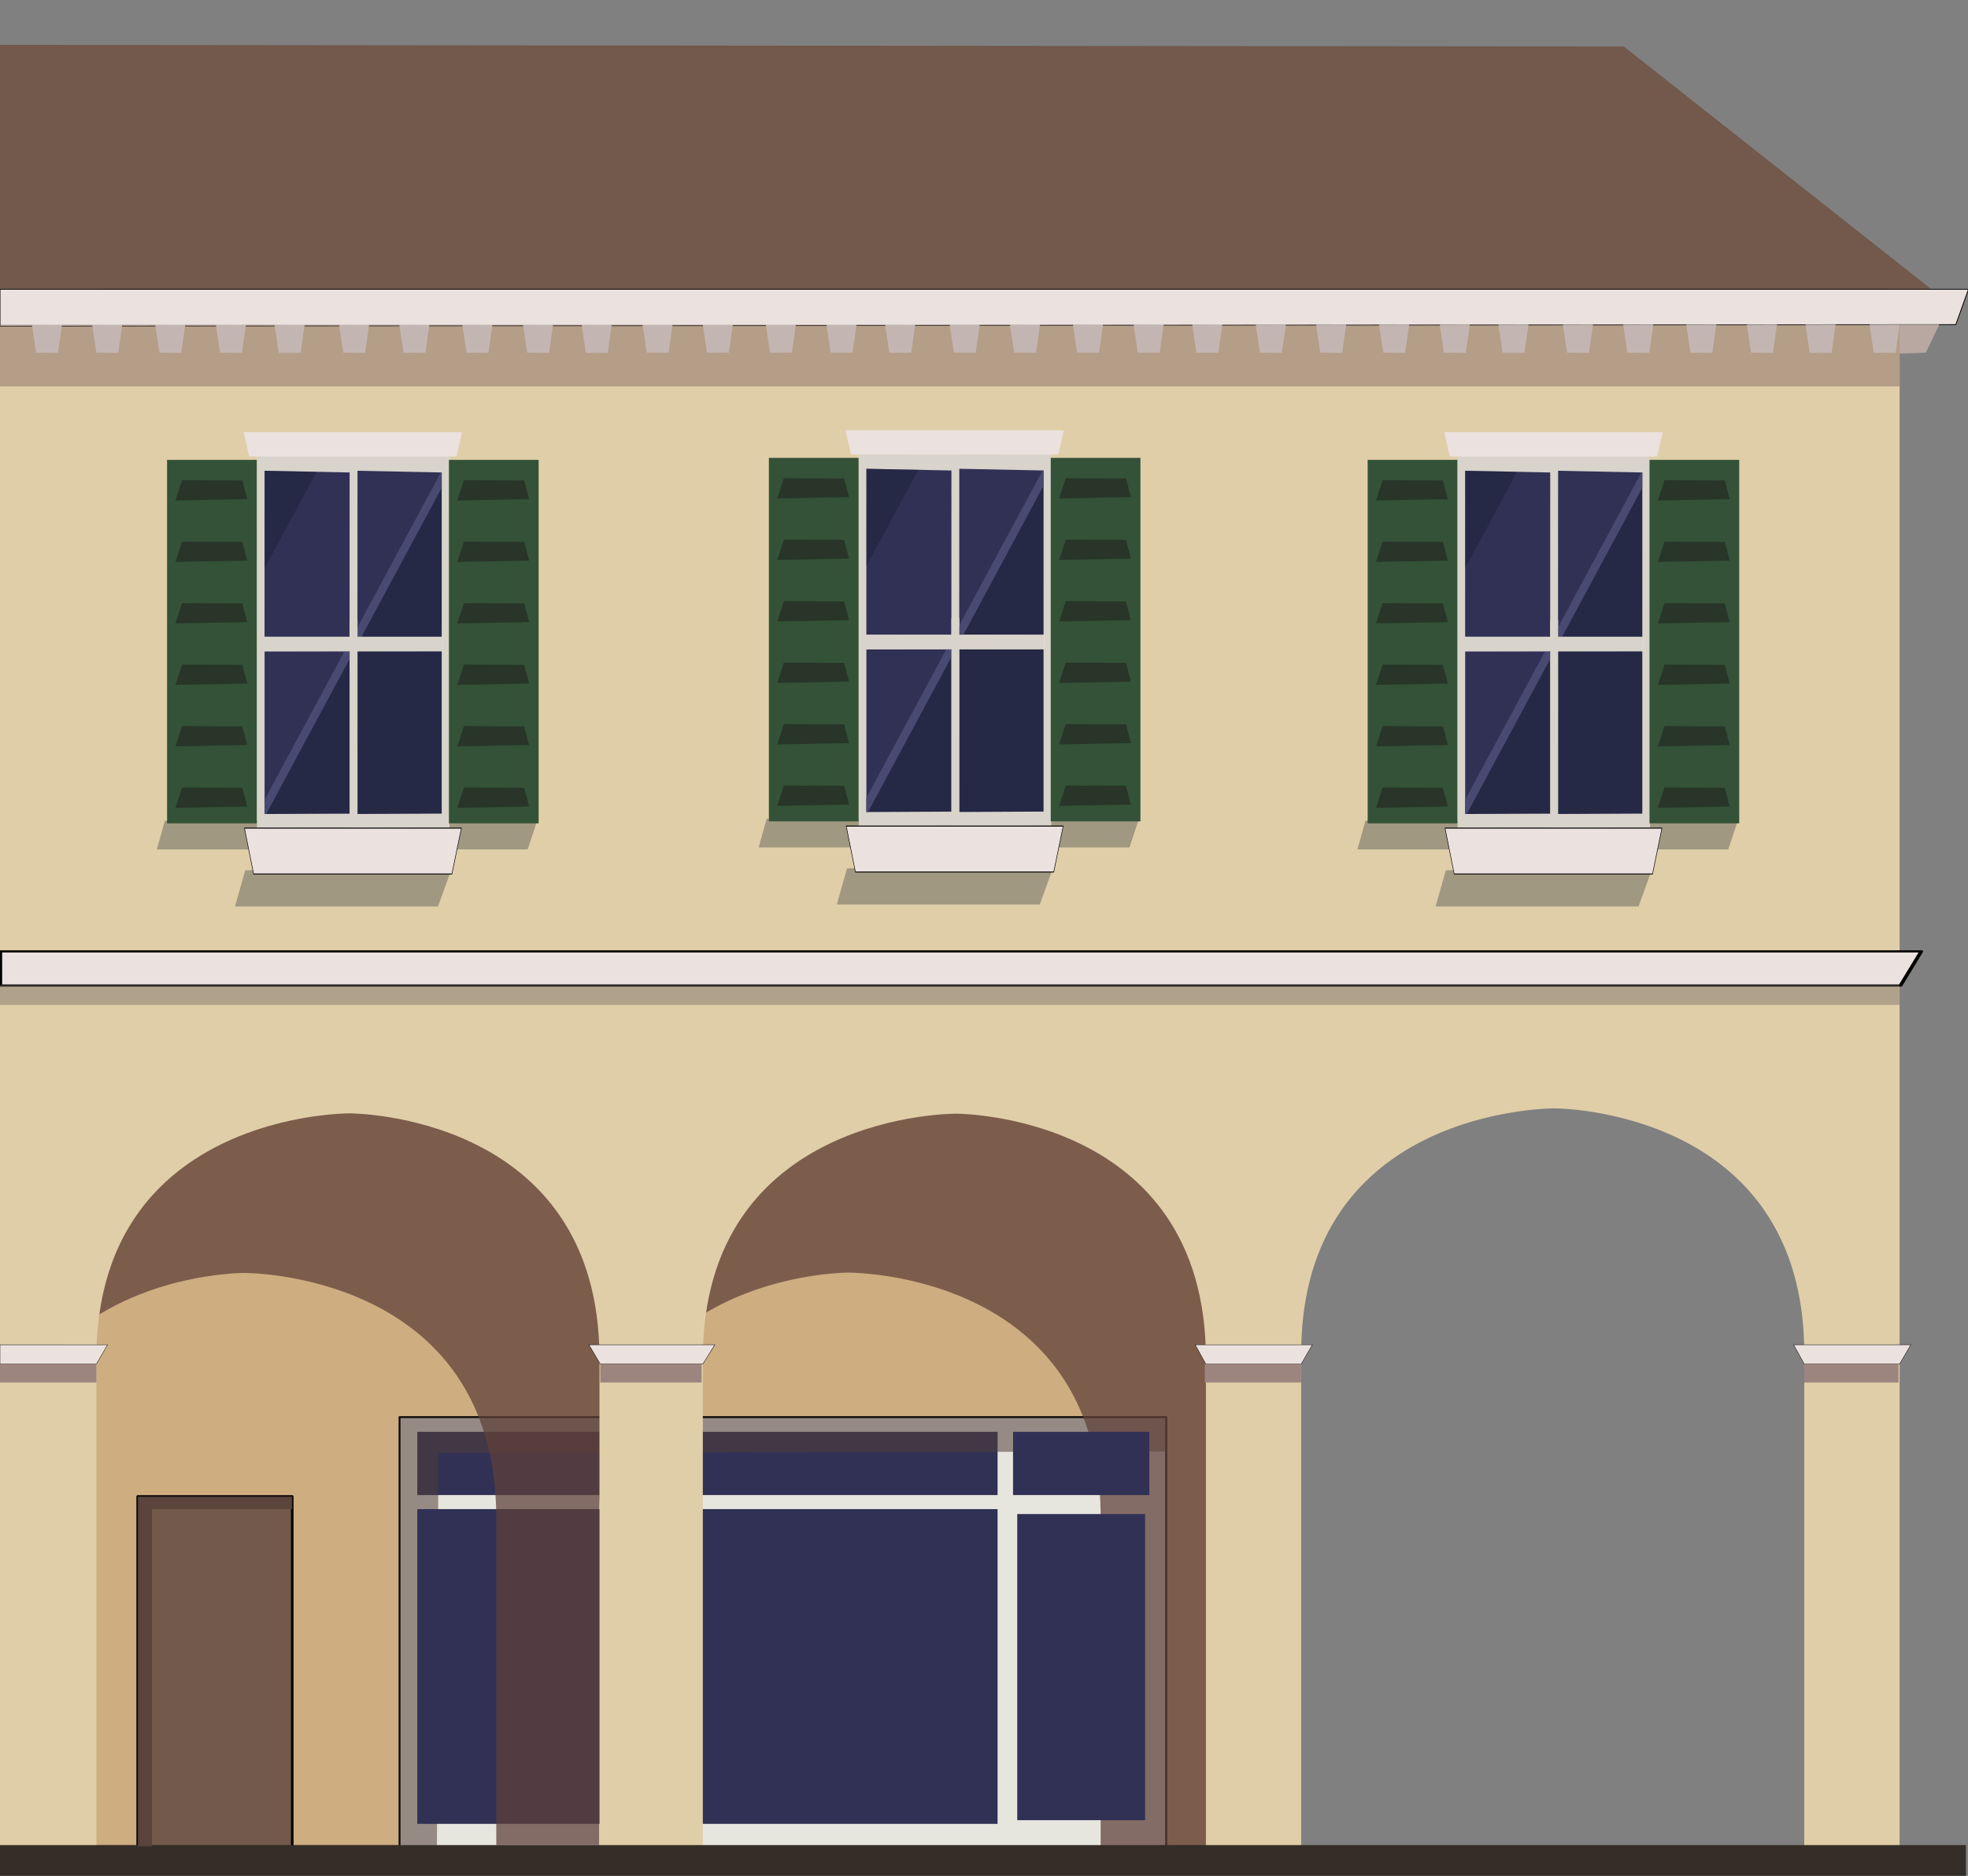 <?xml version="1.0" encoding="UTF-8" standalone="no"?>
<svg
   xmlns:dc="http://purl.org/dc/elements/1.1/"
   xmlns:cc="http://creativecommons.org/ns#"
   xmlns:rdf="http://www.w3.org/1999/02/22-rdf-syntax-ns#"
   xmlns:svg="http://www.w3.org/2000/svg"
   xmlns="http://www.w3.org/2000/svg"
   xmlns:sodipodi="http://sodipodi.sourceforge.net/DTD/sodipodi-0.dtd"
   xmlns:inkscape="http://www.inkscape.org/namespaces/inkscape"
   width="100%"
   height="100%"
   viewBox="0 0 768 732"
   version="1.1"
   xml:space="preserve"
   style="fill-rule:evenodd;clip-rule:evenodd;stroke-linejoin:round;stroke-miterlimit:1.414;"
   id="svg832"
   sodipodi:docname="arched-historical-left.svg"
   inkscape:version="0.92.1 r15371"><rect x="0" y="0" width="768" height="732" fill="#808080" stroke="none"/><defs
     id="defs836" /><sodipodi:namedview
     pagecolor="#ffffff"
     bordercolor="#666666"
     borderopacity="1"
     objecttolerance="10"
     gridtolerance="10"
     guidetolerance="10"
     inkscape:pageopacity="0"
     inkscape:pageshadow="2"
     inkscape:window-width="888"
     inkscape:window-height="1008"
     id="namedview834"
     showgrid="false"
     inkscape:zoom="0.32240438"
     inkscape:cx="424.94502"
     inkscape:cy="264.719"
     inkscape:window-x="1005"
     inkscape:window-y="0"
     inkscape:window-maximized="0"
     inkscape:current-layer="svg832"
     showguides="true"
     inkscape:guide-bbox="true"><sodipodi:guide
       position="615.201,581.206"
       orientation="0,1"
       id="guide5315"
       inkscape:locked="false" /><sodipodi:guide
       position="739.118,347.627"
       orientation="0,1"
       id="guide5317"
       inkscape:locked="false" /><sodipodi:guide
       position="741.312,441.936"
       orientation="1,0"
       id="guide5763"
       inkscape:locked="false" /><sodipodi:guide
       position="704.085,643.602"
       orientation="1,0"
       id="guide5765"
       inkscape:locked="false" /><sodipodi:guide
       position="507.781,11.422"
       orientation="1,0"
       id="guide5773"
       inkscape:locked="false" /><sodipodi:guide
       position="470.598,11.422"
       orientation="1,0"
       id="guide5775"
       inkscape:locked="false" /><sodipodi:guide
       position="233.944,11.856"
       orientation="1,0"
       id="guide5798"
       inkscape:locked="false" /><sodipodi:guide
       position="-5.209,11.446"
       orientation="0,1"
       id="guide5804"
       inkscape:locked="false" /><sodipodi:guide
       position="37.618,11.422"
       orientation="1,0"
       id="guide5807"
       inkscape:locked="false" /><sodipodi:guide
       position="274.272,12.007"
       orientation="1,0"
       id="guide5809"
       inkscape:locked="false" /><sodipodi:guide
       position="0,153.526"
       orientation="1,0"
       id="guide5811"
       inkscape:locked="false" /><sodipodi:guide
       position="704.085,207.26"
       orientation="0,1"
       id="guide5813"
       inkscape:locked="false" /><sodipodi:guide
       position="731.515,199.72"
       orientation="0,1"
       id="guide5833"
       inkscape:locked="false" /><sodipodi:guide
       position="0,-629.711"
       orientation="0,1"
       id="guide5937"
       inkscape:locked="false" /><sodipodi:guide
       position="274.272,173.265"
       orientation="0,1"
       id="guide5947"
       inkscape:locked="false" /><sodipodi:guide
       position="162.847,114.596"
       orientation="1,0"
       id="guide5949"
       inkscape:locked="false" /><sodipodi:guide
       position="287.313,20.287"
       orientation="0,1"
       id="guide5951"
       inkscape:locked="false" /><sodipodi:guide
       position="310.342,148.591"
       orientation="0,1"
       id="guide5953"
       inkscape:locked="false" /><sodipodi:guide
       position="333.919,143.108"
       orientation="0,1"
       id="guide5955"
       inkscape:locked="false" /><sodipodi:guide
       position="455.095,148.591"
       orientation="1,0"
       id="guide5957"
       inkscape:locked="false" /><sodipodi:guide
       position="448.515,106.372"
       orientation="1,0"
       id="guide5959"
       inkscape:locked="false" /><sodipodi:guide
       position="395.33,71.28"
       orientation="1,0"
       id="guide5961"
       inkscape:locked="false" /><sodipodi:guide
       position="389.298,103.63"
       orientation="1,0"
       id="guide5963"
       inkscape:locked="false" /><sodipodi:guide
       position="118.864,605.319"
       orientation="0,1"
       id="guide6017"
       inkscape:locked="false" /><sodipodi:guide
       position="768.187,619.125"
       orientation="0,1"
       id="guide6159"
       inkscape:locked="false" /><sodipodi:guide
       position="753.518,360.96"
       orientation="0,1"
       id="guide6216"
       inkscape:locked="false" /><sodipodi:guide
       position="644.883,390.672"
       orientation="0,1"
       id="guide6744"
       inkscape:locked="false" /><sodipodi:guide
       position="59.32,61.258"
       orientation="1,0"
       id="guide6882"
       inkscape:locked="false" /></sodipodi:namedview><g
     id="g12159"><rect
       y="126.681"
       x="4.8000002e-006"
       height="247.192"
       width="741.312"
       id="rect6165"
       style="fill:#e0cea8;fill-opacity:1;stroke:none;stroke-width:0.805;stroke-miterlimit:1.414;stroke-dasharray:none;stroke-dashoffset:0;stroke-opacity:1" /><rect
       y="384.373"
       x="0"
       height="336.181"
       width="494.72"
       id="rect5883"
       style="fill:#cead80;fill-opacity:1;stroke:#000000;stroke-width:1;stroke-miterlimit:1.414;stroke-dasharray:none;stroke-dashoffset:0;stroke-opacity:1" /><rect
       y="553.018"
       x="155.955"
       height="167.634"
       width="299.14"
       id="rect5943"
       style="fill:#e7e6de;fill-opacity:1;stroke:#000000;stroke-width:0.785;stroke-miterlimit:1.414;stroke-dasharray:none;stroke-dashoffset:0;stroke-opacity:1" /><rect
       y="558.735"
       x="162.847"
       height="24.674"
       width="226.451"
       id="rect5965"
       style="fill:#313156;fill-opacity:1;stroke:none;stroke-width:0.805;stroke-miterlimit:1.414;stroke-dasharray:none;stroke-dashoffset:0;stroke-opacity:1" /><path
       inkscape:connector-curvature="0"
       id="path5973"
       d="M 155.955,720.652 V 553.018 h 299.14 l -3e-5,13.393 -284.023,0.548 -0.548,153.595 z"
       style="fill:#503c37;fill-opacity:0.537;stroke:none;stroke-width:1px;stroke-linecap:butt;stroke-linejoin:miter;stroke-opacity:1" /><rect
       y="588.892"
       x="162.847"
       height="122.821"
       width="226.451"
       id="rect5967"
       style="fill:#313156;fill-opacity:1;stroke:none;stroke-width:0.805;stroke-miterlimit:1.414;stroke-dasharray:none;stroke-dashoffset:0;stroke-opacity:1" /><rect
       y="583.957"
       x="53.734"
       height="136.597"
       width="60.314"
       id="rect5945"
       style="fill:#72594b;fill-opacity:1;stroke:#000000;stroke-width:1;stroke-miterlimit:1.414;stroke-dasharray:none;stroke-dashoffset:0;stroke-opacity:1" /><path
       sodipodi:nodetypes="cccsccsccscccc"
       inkscape:connector-curvature="0"
       id="rect5876-6"
       d="M 507.207,402.652 V 720 l -77.684,0.554 V 592.321 c 0,-61.917 -40.622,-83.786 -69.711,-91.508 -16.224,-4.306 -28.861,-4.211 -28.861,-4.211 0,0 -97.089,-0.164 -97.089,95.719 V 719.993 H 193.67 V 592.448 c 0,-96.451 -98.574,-95.719 -98.574,-95.719 0,0 -44.345,-0.065 -73.096,29.488 V 405.942 Z"
       style="clip-rule:evenodd;fill:#5f413a;fill-opacity:0.732;fill-rule:evenodd;stroke:none;stroke-width:0.998;stroke-linejoin:round;stroke-miterlimit:4;stroke-dasharray:none;stroke-dashoffset:0;stroke-opacity:1" /><path
       inkscape:connector-curvature="0"
       id="rect5876"
       d="M -9.2800004e-4,384.372 V 720.554 H 37.618 v -190.377 c 0,-61.917 40.759,-83.786 69.947,-91.508 16.279,-4.306 28.959,-4.211 28.959,-4.211 0,0 97.418,-0.164 97.418,95.719 v 190.377 h 40.328 v -190.25 c 0,-96.451 98.908,-95.719 98.908,-95.719 0,10e-6 97.418,-0.164 97.418,95.719 v 190.25 h 37.184 v -192.328 c 0,-96.451 98.906,-95.719 98.906,-95.719 0,0 97.42,-0.164 97.42,95.719 v 192.328 h 37.205 V 384.372 Z"
       style="fill:#e0cea8;fill-opacity:1;stroke:none;stroke-width:1;stroke-miterlimit:4;stroke-dasharray:none;stroke-dashoffset:0;stroke-opacity:1" /><rect
       y="590.811"
       x="396.975"
       height="119.462"
       width="49.893"
       id="rect5969"
       style="fill:#313156;fill-opacity:1;stroke:none;stroke-width:0.769;stroke-miterlimit:1.414;stroke-dasharray:none;stroke-dashoffset:0;stroke-opacity:1" /><g
       transform="matrix(0.974,0,0,0.646,-218.27,-346.252)"
       id="g313"><g
         id="roof"><path
           sodipodi:nodetypes="cccccc"
           d="M 224,710.359 750.479,718.095 997.633,710.359 874.698,564.095 224,563.095 Z"
           style="fill:#72594b;fill-rule:nonzero"
           id="path310"
           inkscape:connector-curvature="0" /></g></g><g
       style="stroke:#000000;stroke-width:1.333;stroke-miterlimit:1.414;stroke-dasharray:none;stroke-opacity:1"
       id="g321"
       transform="matrix(1.129,0,0,0.635,-252.81,-392.652)"><path
         sodipodi:nodetypes="ccccc"
         inkscape:connector-curvature="0"
         id="path319"
         style="fill:#ebe2df;fill-opacity:1;fill-rule:nonzero;stroke:#000000;stroke-width:1.333;stroke-miterlimit:1.414;stroke-dasharray:none;stroke-opacity:1"
         d="m 224,1203 h 664.01 l -7.181,21 L 224,1224 Z" /></g><path
       d="M -9.5999999e-7,112.875 H 768.187 L 763.245,126.676 -9.6000008e-7,127.297 Z"
       style="fill:#ebe2df;fill-opacity:1;fill-rule:nonzero;stroke:#000000;stroke-width:0.324;stroke-miterlimit:1.414;stroke-dasharray:none;stroke-opacity:1"
       id="path323"
       inkscape:connector-curvature="0" /><path
       d="m 108.771,137.659 -1.631,-10.938 11.723,-0.041 -1.56,10.978 z"
       style="fill:#ffffff;fill-opacity:1;fill-rule:nonzero;stroke-width:0.587"
       id="path327"
       inkscape:connector-curvature="0" /><path
       d="m 14.087,137.612 -1.631,-10.89 11.724,-0.041 -1.56,10.978 z"
       style="fill:#ffffff;fill-opacity:1;fill-rule:nonzero;stroke-width:0.587"
       id="path331"
       inkscape:connector-curvature="0" /><path
       d="m 37.618,137.612 -1.63,-10.89 11.723,-0.041 -1.56,10.978 z"
       style="fill:#ffffff;fill-opacity:1;fill-rule:nonzero;stroke-width:0.587"
       id="path335"
       inkscape:connector-curvature="0" /><path
       d="m 62.205,137.612 -1.631,-10.89 11.724,-0.041 -1.56,10.978 z"
       style="fill:#ffffff;fill-opacity:1;fill-rule:nonzero;stroke-width:0.587"
       id="path339"
       inkscape:connector-curvature="0" /><path
       d="m 85.876,137.612 -1.631,-10.89 11.723,-0.041 -1.56,10.978 z"
       style="fill:#ffffff;fill-opacity:1;fill-rule:nonzero;stroke-width:0.587"
       id="path343"
       inkscape:connector-curvature="0" /><g
       transform="translate(-269.767,6.58)"
       id="g6535"><g
         transform="matrix(0.5,0,0,0.927,544.487,-639.184)"
         id="g401"><g
           id="g399"
           style="opacity:0.3"><path
             d="m 579.029,1048.78 -8.02,15.22 H 729.42 l 11.13,-16.54 z"
             style="fill:#0a1723;fill-rule:nonzero"
             id="path397"
             inkscape:connector-curvature="0" /></g></g><g
         transform="matrix(0.5,0,0,0.927,544.487,-639.184)"
         id="g407"><g
           id="g405"
           style="opacity:0.3"><path
             d="M 516.286,1027.88 510.01,1040 h 289.41 l 7.565,-12.27 z"
             style="fill:#0a1723;fill-rule:nonzero"
             id="path403"
             inkscape:connector-curvature="0" /></g></g><g
         transform="matrix(0.5,0,0,0.927,544.487,-639.184)"
         id="g411"><path
           d="m 738.424,1030.84 -78.335,0.16 -0.055,-156.417 78.494,-0.073 z"
           style="fill:#d8d3cb;fill-rule:nonzero"
           id="path409"
           inkscape:connector-curvature="0" /></g><g
         transform="matrix(0.5,0,0,0.927,544.487,-639.184)"
         id="g415"><path
           d="m 732.334,1024.89 -66.321,0.18 v -68.467 l 66.321,-0.061 z"
           style="fill:#313156;fill-rule:nonzero"
           id="path413"
           inkscape:connector-curvature="0" /></g><g
         transform="matrix(0.5,0,0,0.927,544.487,-639.184)"
         id="g419"><path
           d="m 732.334,950.562 -66.359,-0.061 0.038,-69.916 66.353,0.726 z"
           style="fill:#313156;fill-rule:nonzero"
           id="path417"
           inkscape:connector-curvature="0" /></g><g
         transform="matrix(0.5,0,0,0.927,544.487,-639.184)"
         id="g423"><path
           d="M 666.527,1030.84 588.19,1031 588.139,874.583 666.631,874.51 Z"
           style="fill:#d8d3cb;fill-rule:nonzero"
           id="path421"
           inkscape:connector-curvature="0" /></g><g
         transform="matrix(0.5,0,0,0.927,544.487,-639.184)"
         id="g427"><path
           d="m 660.439,1024.89 -66.323,0.18 v -68.467 l 66.323,-0.061 z"
           style="fill:#313156;fill-rule:nonzero"
           id="path425"
           inkscape:connector-curvature="0" /></g><g
         transform="matrix(0.5,0,0,0.927,544.487,-639.184)"
         id="g431"><path
           d="m 660.439,950.565 -66.362,-0.064 0.039,-69.916 66.356,0.726 z"
           style="fill:#313156;fill-rule:nonzero"
           id="path429"
           inkscape:connector-curvature="0" /></g><g
         transform="matrix(0.5,0,0,0.927,544.487,-639.184)"
         id="g435"><rect
           x="665.739"
           y="950.548"
           width="67.236"
           height="5.834"
           style="fill:#f6f1e1;fill-rule:nonzero"
           id="rect433" /></g><g
         transform="matrix(0.5,0,0,0.927,544.487,-639.184)"
         id="g439"
         style="fill:#ebe2df;fill-opacity:1;stroke:#000000;stroke-opacity:0"><path
           d="m 748.205,864.365 -4.259,10.218 H 582.074 l -4.26,-10.218 z"
           style="fill:#ebe2df;fill-opacity:1;fill-rule:nonzero;stroke:#000000;stroke-opacity:0"
           id="path437"
           inkscape:connector-curvature="0" /></g><g
         transform="matrix(0.5,0,0,0.927,544.487,-639.184)"
         id="g445"><g
           id="g443"
           style="opacity:0.3"><path
             d="m 732.334,1024.89 0.013,-137.881 -138.232,132.001 v 6.06 z"
             style="fill:#0a1723;fill-rule:nonzero"
             id="path441"
             inkscape:connector-curvature="0" /></g></g><g
         transform="matrix(0.5,0,0,0.927,544.487,-639.184)"
         id="g449"><path
           d="m 595.403,1025.04 136.936,-137.285 0.017,0.021 0.019,-6.471 -0.687,-0.013 -137.545,137.738 -0.028,6.04 z"
           style="fill:#494a72;fill-rule:nonzero"
           id="path447"
           inkscape:connector-curvature="0" /></g><g
         transform="matrix(0.5,0,0,0.927,544.487,-639.184)"
         id="g453"><rect
           x="660.483"
           y="943.437"
           width="6.156"
           height="84.063"
           style="fill:#d8d3cb;fill-rule:nonzero"
           id="rect451" /></g><g
         transform="matrix(0.5,0,0,0.927,544.487,-639.184)"
         id="g457"><rect
           x="593.91"
           y="950.443"
           width="138.873"
           height="6.155"
           style="fill:#d8d3cb;fill-rule:nonzero"
           id="rect455" /></g><g
         transform="matrix(0.5,0,0,0.927,544.487,-639.184)"
         id="g461"
         style="fill:#ebe2df;fill-opacity:1;stroke:#030303;stroke-width:0.413;stroke-miterlimit:1.414;stroke-dasharray:none;stroke-opacity:1"><path
           d="M 740.326,1050.33 H 585.543 l -7.164,-19.32 H 747.7 Z"
           style="fill:#ebe2df;fill-opacity:1;fill-rule:nonzero;stroke:#030303;stroke-width:0.413;stroke-miterlimit:1.414;stroke-dasharray:none;stroke-opacity:1"
           id="path459"
           inkscape:connector-curvature="0" /></g><g
         transform="matrix(0.5,0,0,0.927,544.487,-639.184)"
         id="g467"><g
           id="g465"
           style="opacity:0.3"><path
             d="m 594.094,921.663 v -41.078 l 40.625,0.435"
             style="fill:#0a1723;fill-rule:nonzero"
             id="path463"
             inkscape:connector-curvature="0" /></g></g><g
         transform="matrix(0.5,0,0,0.927,544.487,-639.184)"
         id="g471"
         style="fill:#335237;fill-opacity:1"><rect
           x="518"
           y="876"
           width="70"
           height="153"
           style="fill:#335237;fill-opacity:1;fill-rule:nonzero"
           id="rect469" /></g><g
         transform="matrix(0.5,0,0,0.927,544.487,-639.184)"
         id="g475"
         style="fill:#283528;fill-opacity:1"><path
           d="m 580.568,892.532 -3.852,-7.871 -47,-0.111 -5.183,8.544 z"
           style="fill:#283528;fill-opacity:1;fill-rule:nonzero"
           id="path473"
           inkscape:connector-curvature="0" /></g><g
         transform="matrix(0.5,0,0,0.927,544.487,-639.184)"
         id="g479"
         style="fill:#283528;fill-opacity:1"><path
           d="m 580.568,1021.93 -3.852,-7.87 -47,-0.11 -5.183,8.54 z"
           style="fill:#283528;fill-opacity:1;fill-rule:nonzero"
           id="path477"
           inkscape:connector-curvature="0" /></g><g
         transform="matrix(0.5,0,0,0.927,544.487,-639.184)"
         id="g483"
         style="fill:#283528;fill-opacity:1"><path
           d="m 580.568,996.05 -3.852,-7.871 -47,-0.111 -5.183,8.544 z"
           style="fill:#283528;fill-opacity:1;fill-rule:nonzero"
           id="path481"
           inkscape:connector-curvature="0" /></g><g
         transform="matrix(0.5,0,0,0.927,544.487,-639.184)"
         id="g487"
         style="fill:#283528;fill-opacity:1"><path
           d="m 580.568,970.17 -3.852,-7.871 -47,-0.111 -5.183,8.544 z"
           style="fill:#283528;fill-opacity:1;fill-rule:nonzero"
           id="path485"
           inkscape:connector-curvature="0" /></g><g
         transform="matrix(0.5,0,0,0.927,544.487,-639.184)"
         id="g491"
         style="fill:#283528;fill-opacity:1"><path
           d="m 580.568,944.291 -3.852,-7.871 -47,-0.111 -5.183,8.544 z"
           style="fill:#283528;fill-opacity:1;fill-rule:nonzero"
           id="path489"
           inkscape:connector-curvature="0" /></g><g
         transform="matrix(0.5,0,0,0.927,544.487,-639.184)"
         id="g495"
         style="fill:#283528;fill-opacity:1"><path
           d="m 580.568,918.412 -3.852,-7.871 -47,-0.111 -5.183,8.544 z"
           style="fill:#283528;fill-opacity:1;fill-rule:nonzero"
           id="path493"
           inkscape:connector-curvature="0" /></g><g
         transform="matrix(0.5,0,0,0.927,544.487,-639.184)"
         id="g499"
         style="fill:#335237;fill-opacity:1"><rect
           x="738"
           y="876"
           width="70"
           height="153"
           style="fill:#335237;fill-opacity:1;fill-rule:nonzero"
           id="rect497" /></g><g
         transform="matrix(0.5,0,0,0.927,544.487,-639.184)"
         id="g503"
         style="fill:#283528;fill-opacity:1"><path
           d="m 800.568,892.532 -3.852,-7.871 -47,-0.111 -5.183,8.544 z"
           style="fill:#283528;fill-opacity:1;fill-rule:nonzero"
           id="path501"
           inkscape:connector-curvature="0" /></g><g
         transform="matrix(0.5,0,0,0.927,544.487,-639.184)"
         id="g507"
         style="fill:#283528;fill-opacity:1"><path
           d="m 800.568,1021.93 -3.852,-7.87 -47,-0.11 -5.183,8.54 z"
           style="fill:#283528;fill-opacity:1;fill-rule:nonzero"
           id="path505"
           inkscape:connector-curvature="0" /></g><g
         transform="matrix(0.5,0,0,0.927,544.487,-639.184)"
         id="g511"
         style="fill:#283528;fill-opacity:1"><path
           d="m 800.568,996.05 -3.852,-7.871 -47,-0.111 -5.183,8.544 z"
           style="fill:#283528;fill-opacity:1;fill-rule:nonzero"
           id="path509"
           inkscape:connector-curvature="0" /></g><g
         transform="matrix(0.5,0,0,0.927,544.487,-639.184)"
         id="g515"
         style="fill:#283528;fill-opacity:1"><path
           d="m 800.568,970.17 -3.852,-7.871 -47,-0.111 -5.183,8.544 z"
           style="fill:#283528;fill-opacity:1;fill-rule:nonzero"
           id="path513"
           inkscape:connector-curvature="0" /></g><g
         transform="matrix(0.5,0,0,0.927,544.487,-639.184)"
         id="g519"
         style="fill:#283528;fill-opacity:1"><path
           d="m 800.568,944.291 -3.852,-7.871 -47,-0.111 -5.183,8.544 z"
           style="fill:#283528;fill-opacity:1;fill-rule:nonzero"
           id="path517"
           inkscape:connector-curvature="0" /></g><g
         transform="matrix(0.5,0,0,0.927,544.487,-639.184)"
         id="g523"><path
           d="m 800.568,918.412 -3.852,-7.871 -47,-0.111 -5.183,8.544 z"
           style="fill:#283528;fill-opacity:1;fill-rule:nonzero"
           id="path521"
           inkscape:connector-curvature="0" /></g></g><g
       transform="matrix(0.527,0,0,0.5,-118.16,-228)"
       id="g829"><g
         id="ground"><rect
           x="224.009"
           y="1896"
           width="1456"
           height="24"
           style="fill:#352d27;fill-rule:nonzero"
           id="rect826" /></g></g><path
       sodipodi:nodetypes="ccccc"
       d="m 699.947,524.74 h 45.73 l -4.369,7.536 h -37.22 z"
       style="clip-rule:evenodd;fill:#ebe2df;fill-opacity:1;fill-rule:nonzero;stroke:#000000;stroke-width:0.151;stroke-linejoin:round;stroke-miterlimit:1.414;stroke-opacity:1"
       id="path319-9"
       inkscape:connector-curvature="0" /><path
       sodipodi:nodetypes="ccccc"
       d="m 466.42,524.744 h 45.73 l -4.369,7.536 H 470.561 Z"
       style="clip-rule:evenodd;fill:#ebe2df;fill-opacity:1;fill-rule:nonzero;stroke:#000000;stroke-width:0.151;stroke-linejoin:round;stroke-miterlimit:1.414;stroke-opacity:1"
       id="path319-9-6"
       inkscape:connector-curvature="0" /><path
       sodipodi:nodetypes="ccccc"
       d="m 229.802,524.744 h 49.167 l -4.697,7.536 h -40.017 z"
       style="clip-rule:evenodd;fill:#ebe2df;fill-opacity:1;fill-rule:nonzero;stroke:#000000;stroke-width:0.157;stroke-linejoin:round;stroke-miterlimit:1.414;stroke-opacity:1"
       id="path319-9-6-4"
       inkscape:connector-curvature="0" /><path
       sodipodi:nodetypes="ccccc"
       d="m 0,524.74 41.987,0.005 -4.369,7.536 H 0 Z"
       style="clip-rule:evenodd;fill:#ebe2df;fill-opacity:1;fill-rule:nonzero;stroke:#000000;stroke-width:0.151;stroke-linejoin:round;stroke-miterlimit:1.414;stroke-opacity:1"
       id="path319-9-6-46"
       inkscape:connector-curvature="0" /><rect
       y="558.735"
       x="395.33"
       height="24.674"
       width="53.186"
       id="rect5971"
       style="fill:#313156;fill-opacity:1;stroke:none;stroke-width:0.805;stroke-miterlimit:1.414;stroke-dasharray:none;stroke-dashoffset:0;stroke-opacity:1" /><path
       d="m 228.631,137.659 -1.631,-10.938 11.723,-0.041 -1.56,10.978 z"
       style="clip-rule:evenodd;fill:#ffffff;fill-opacity:1;fill-rule:nonzero;stroke-width:0.587;stroke-linejoin:round;stroke-miterlimit:1.414"
       id="path327-2"
       inkscape:connector-curvature="0" /><path
       d="m 133.947,137.612 -1.631,-10.89 11.724,-0.041 -1.56,10.978 z"
       style="clip-rule:evenodd;fill:#ffffff;fill-opacity:1;fill-rule:nonzero;stroke-width:0.587;stroke-linejoin:round;stroke-miterlimit:1.414"
       id="path331-5"
       inkscape:connector-curvature="0" /><path
       d="m 157.478,137.612 -1.63,-10.89 11.723,-0.041 -1.56,10.978 z"
       style="clip-rule:evenodd;fill:#ffffff;fill-opacity:1;fill-rule:nonzero;stroke-width:0.587;stroke-linejoin:round;stroke-miterlimit:1.414"
       id="path335-0"
       inkscape:connector-curvature="0" /><path
       d="m 182.065,137.612 -1.631,-10.89 11.724,-0.041 -1.56,10.978 z"
       style="clip-rule:evenodd;fill:#ffffff;fill-opacity:1;fill-rule:nonzero;stroke-width:0.587;stroke-linejoin:round;stroke-miterlimit:1.414"
       id="path339-6"
       inkscape:connector-curvature="0" /><path
       d="m 205.736,137.612 -1.631,-10.89 11.723,-0.041 -1.56,10.978 z"
       style="clip-rule:evenodd;fill:#ffffff;fill-opacity:1;fill-rule:nonzero;stroke-width:0.587;stroke-linejoin:round;stroke-miterlimit:1.414"
       id="path343-3"
       inkscape:connector-curvature="0" /><path
       d="m 347.056,137.619 -1.631,-10.938 11.723,-0.041 -1.56,10.978 z"
       style="clip-rule:evenodd;fill:#ffffff;fill-opacity:1;fill-rule:nonzero;stroke-width:0.587;stroke-linejoin:round;stroke-miterlimit:1.414"
       id="path327-20"
       inkscape:connector-curvature="0" /><path
       d="m 252.371,137.571 -1.631,-10.89 11.724,-0.041 -1.56,10.978 z"
       style="clip-rule:evenodd;fill:#ffffff;fill-opacity:1;fill-rule:nonzero;stroke-width:0.587;stroke-linejoin:round;stroke-miterlimit:1.414"
       id="path331-4"
       inkscape:connector-curvature="0" /><path
       d="m 275.902,137.571 -1.63,-10.89 11.723,-0.041 -1.56,10.978 z"
       style="clip-rule:evenodd;fill:#ffffff;fill-opacity:1;fill-rule:nonzero;stroke-width:0.587;stroke-linejoin:round;stroke-miterlimit:1.414"
       id="path335-4"
       inkscape:connector-curvature="0" /><path
       d="m 300.489,137.571 -1.631,-10.89 11.724,-0.041 -1.56,10.978 z"
       style="clip-rule:evenodd;fill:#ffffff;fill-opacity:1;fill-rule:nonzero;stroke-width:0.587;stroke-linejoin:round;stroke-miterlimit:1.414"
       id="path339-67"
       inkscape:connector-curvature="0" /><path
       d="m 324.16,137.571 -1.631,-10.89 11.723,-0.041 -1.56,10.978 z"
       style="clip-rule:evenodd;fill:#ffffff;fill-opacity:1;fill-rule:nonzero;stroke-width:0.587;stroke-linejoin:round;stroke-miterlimit:1.414"
       id="path343-0"
       inkscape:connector-curvature="0" /><path
       d="m 466.916,137.619 -1.631,-10.938 11.723,-0.041 -1.56,10.978 z"
       style="clip-rule:evenodd;fill:#ffffff;fill-opacity:1;fill-rule:nonzero;stroke-width:0.587;stroke-linejoin:round;stroke-miterlimit:1.414"
       id="path327-2-4"
       inkscape:connector-curvature="0" /><path
       d="m 372.231,137.571 -1.631,-10.89 11.724,-0.041 -1.56,10.978 z"
       style="clip-rule:evenodd;fill:#ffffff;fill-opacity:1;fill-rule:nonzero;stroke-width:0.587;stroke-linejoin:round;stroke-miterlimit:1.414"
       id="path331-5-9"
       inkscape:connector-curvature="0" /><path
       d="m 395.762,137.571 -1.63,-10.89 11.723,-0.041 -1.56,10.978 z"
       style="clip-rule:evenodd;fill:#ffffff;fill-opacity:1;fill-rule:nonzero;stroke-width:0.587;stroke-linejoin:round;stroke-miterlimit:1.414"
       id="path335-0-7"
       inkscape:connector-curvature="0" /><path
       d="m 420.349,137.571 -1.631,-10.89 11.724,-0.041 -1.56,10.978 z"
       style="clip-rule:evenodd;fill:#ffffff;fill-opacity:1;fill-rule:nonzero;stroke-width:0.587;stroke-linejoin:round;stroke-miterlimit:1.414"
       id="path339-6-9"
       inkscape:connector-curvature="0" /><path
       d="m 444.02,137.571 -1.631,-10.89 11.723,-0.041 -1.56,10.978 z"
       style="clip-rule:evenodd;fill:#ffffff;fill-opacity:1;fill-rule:nonzero;stroke-width:0.587;stroke-linejoin:round;stroke-miterlimit:1.414"
       id="path343-3-7"
       inkscape:connector-curvature="0" /><path
       d="m 586.38,137.659 -1.631,-10.938 11.723,-0.041 -1.56,10.978 z"
       style="clip-rule:evenodd;fill:#ffffff;fill-opacity:1;fill-rule:nonzero;stroke-width:0.587;stroke-linejoin:round;stroke-miterlimit:1.414"
       id="path327-5"
       inkscape:connector-curvature="0" /><path
       d="m 491.696,137.612 -1.631,-10.89 11.724,-0.041 -1.56,10.978 z"
       style="clip-rule:evenodd;fill:#ffffff;fill-opacity:1;fill-rule:nonzero;stroke-width:0.587;stroke-linejoin:round;stroke-miterlimit:1.414"
       id="path331-42"
       inkscape:connector-curvature="0" /><path
       d="m 515.227,137.612 -1.63,-10.89 11.723,-0.041 -1.56,10.978 z"
       style="clip-rule:evenodd;fill:#ffffff;fill-opacity:1;fill-rule:nonzero;stroke-width:0.587;stroke-linejoin:round;stroke-miterlimit:1.414"
       id="path335-5"
       inkscape:connector-curvature="0" /><path
       d="m 539.813,137.612 -1.631,-10.89 11.724,-0.041 -1.56,10.978 z"
       style="clip-rule:evenodd;fill:#ffffff;fill-opacity:1;fill-rule:nonzero;stroke-width:0.587;stroke-linejoin:round;stroke-miterlimit:1.414"
       id="path339-8"
       inkscape:connector-curvature="0" /><path
       d="m 563.485,137.612 -1.631,-10.89 11.723,-0.041 -1.56,10.978 z"
       style="clip-rule:evenodd;fill:#ffffff;fill-opacity:1;fill-rule:nonzero;stroke-width:0.587;stroke-linejoin:round;stroke-miterlimit:1.414"
       id="path343-4"
       inkscape:connector-curvature="0" /><path
       d="m 706.24,137.659 -1.631,-10.938 11.723,-0.041 -1.56,10.978 z"
       style="clip-rule:evenodd;fill:#ffffff;fill-opacity:1;fill-rule:nonzero;stroke-width:0.587;stroke-linejoin:round;stroke-miterlimit:1.414"
       id="path327-2-46"
       inkscape:connector-curvature="0" /><path
       d="m 611.556,137.612 -1.631,-10.89 11.724,-0.041 -1.56,10.978 z"
       style="clip-rule:evenodd;fill:#ffffff;fill-opacity:1;fill-rule:nonzero;stroke-width:0.587;stroke-linejoin:round;stroke-miterlimit:1.414"
       id="path331-5-5"
       inkscape:connector-curvature="0" /><path
       d="m 635.087,137.612 -1.63,-10.89 11.723,-0.041 -1.56,10.978 z"
       style="clip-rule:evenodd;fill:#ffffff;fill-opacity:1;fill-rule:nonzero;stroke-width:0.587;stroke-linejoin:round;stroke-miterlimit:1.414"
       id="path335-0-5"
       inkscape:connector-curvature="0" /><path
       d="m 659.673,137.612 -1.631,-10.89 11.724,-0.041 -1.56,10.978 z"
       style="clip-rule:evenodd;fill:#ffffff;fill-opacity:1;fill-rule:nonzero;stroke-width:0.587;stroke-linejoin:round;stroke-miterlimit:1.414"
       id="path339-6-6"
       inkscape:connector-curvature="0" /><path
       d="m 683.345,137.612 -1.631,-10.89 11.723,-0.041 -1.56,10.978 z"
       style="clip-rule:evenodd;fill:#ffffff;fill-opacity:1;fill-rule:nonzero;stroke-width:0.587;stroke-linejoin:round;stroke-miterlimit:1.414"
       id="path343-3-8"
       inkscape:connector-curvature="0" /><path
       d="m 731.219,137.612 -1.631,-10.89 11.723,-0.041 -1.56,10.978 z"
       style="clip-rule:evenodd;fill:#ffffff;fill-opacity:1;fill-rule:nonzero;stroke-width:0.587;stroke-linejoin:round;stroke-miterlimit:1.414"
       id="path343-3-8-7"
       inkscape:connector-curvature="0" /><rect
       y="532.28"
       x="0"
       height="7.221"
       width="37.618"
       id="rect6161"
       style="fill:#9d857f;fill-opacity:1;stroke:none;stroke-width:0.805;stroke-miterlimit:1.414;stroke-dasharray:none;stroke-dashoffset:0;stroke-opacity:1" /><rect
       y="384.372"
       x="-0.001"
       height="7.768"
       width="741.312"
       id="rect6163"
       style="fill:#736862;fill-opacity:0.431;stroke:none;stroke-width:0.678;stroke-miterlimit:1.414;stroke-dasharray:none;stroke-dashoffset:0;stroke-opacity:1" /><path
       sodipodi:nodetypes="ccccc"
       d="m 741.312,137.862 v -11.181 h 15.407 l -5.243,10.938 z"
       style="clip-rule:evenodd;fill:#ebe2df;fill-opacity:1;fill-rule:nonzero;stroke:none;stroke-width:0.187;stroke-linejoin:round;stroke-miterlimit:1.414;stroke-dasharray:none;stroke-opacity:1"
       id="path343-3-8-7-1"
       inkscape:connector-curvature="0" /><path
       id="rect6199"
       d="m 0,126.682 v 24.113 h 741.312 v -12.934 l 10.162,-0.242 5.244,-10.938 H 741.312 Z"
       style="fill:#8b716a;fill-opacity:0.512;stroke:none;stroke-width:0.224;stroke-miterlimit:1.414;stroke-dasharray:none;stroke-dashoffset:0;stroke-opacity:1"
       inkscape:connector-curvature="0" /><g
       transform="translate(-503.436,5.804)"
       id="g6535-5"
       style="clip-rule:evenodd;fill-rule:evenodd;stroke-linejoin:round;stroke-miterlimit:1.414"><g
         transform="matrix(0.5,0,0,0.927,544.487,-639.184)"
         id="g401-9"><g
           id="g399-4"
           style="opacity:0.3"><path
             d="m 579.029,1048.78 -8.02,15.22 H 729.42 l 11.13,-16.54 z"
             style="fill:#0a1723;fill-rule:nonzero"
             id="path397-3"
             inkscape:connector-curvature="0" /></g></g><g
         transform="matrix(0.5,0,0,0.927,544.487,-639.184)"
         id="g407-4"><g
           id="g405-8"
           style="opacity:0.3"><path
             d="M 516.286,1027.88 510.01,1040 h 289.41 l 7.565,-12.27 z"
             style="fill:#0a1723;fill-rule:nonzero"
             id="path403-3"
             inkscape:connector-curvature="0" /></g></g><g
         transform="matrix(0.5,0,0,0.927,544.487,-639.184)"
         id="g411-0"><path
           d="m 738.424,1030.84 -78.335,0.16 -0.055,-156.417 78.494,-0.073 z"
           style="fill:#d8d3cb;fill-rule:nonzero"
           id="path409-5"
           inkscape:connector-curvature="0" /></g><g
         transform="matrix(0.5,0,0,0.927,544.487,-639.184)"
         id="g415-8"><path
           d="m 732.334,1024.89 -66.321,0.18 v -68.467 l 66.321,-0.061 z"
           style="fill:#313156;fill-rule:nonzero"
           id="path413-8"
           inkscape:connector-curvature="0" /></g><g
         transform="matrix(0.5,0,0,0.927,544.487,-639.184)"
         id="g419-6"><path
           d="m 732.334,950.562 -66.359,-0.061 0.038,-69.916 66.353,0.726 z"
           style="fill:#313156;fill-rule:nonzero"
           id="path417-8"
           inkscape:connector-curvature="0" /></g><g
         transform="matrix(0.5,0,0,0.927,544.487,-639.184)"
         id="g423-7"><path
           d="M 666.527,1030.84 588.19,1031 588.139,874.583 666.631,874.51 Z"
           style="fill:#d8d3cb;fill-rule:nonzero"
           id="path421-7"
           inkscape:connector-curvature="0" /></g><g
         transform="matrix(0.5,0,0,0.927,544.487,-639.184)"
         id="g427-5"><path
           d="m 660.439,1024.89 -66.323,0.18 v -68.467 l 66.323,-0.061 z"
           style="fill:#313156;fill-rule:nonzero"
           id="path425-5"
           inkscape:connector-curvature="0" /></g><g
         transform="matrix(0.5,0,0,0.927,544.487,-639.184)"
         id="g431-0"><path
           d="m 660.439,950.565 -66.362,-0.064 0.039,-69.916 66.356,0.726 z"
           style="fill:#313156;fill-rule:nonzero"
           id="path429-6"
           inkscape:connector-curvature="0" /></g><g
         transform="matrix(0.5,0,0,0.927,544.487,-639.184)"
         id="g435-8"><rect
           x="665.739"
           y="950.548"
           width="67.236"
           height="5.834"
           style="fill:#f6f1e1;fill-rule:nonzero"
           id="rect433-0" /></g><g
         transform="matrix(0.5,0,0,0.927,544.487,-639.184)"
         id="g439-1"
         style="fill:#ebe2df;fill-opacity:1;stroke:#000000;stroke-opacity:0"><path
           d="m 748.205,864.365 -4.259,10.218 H 582.074 l -4.26,-10.218 z"
           style="fill:#ebe2df;fill-opacity:1;fill-rule:nonzero;stroke:#000000;stroke-opacity:0"
           id="path437-0"
           inkscape:connector-curvature="0" /></g><g
         transform="matrix(0.5,0,0,0.927,544.487,-639.184)"
         id="g445-6"><g
           id="g443-7"
           style="opacity:0.3"><path
             d="m 732.334,1024.89 0.013,-137.881 -138.232,132.001 v 6.06 z"
             style="fill:#0a1723;fill-rule:nonzero"
             id="path441-3"
             inkscape:connector-curvature="0" /></g></g><g
         transform="matrix(0.5,0,0,0.927,544.487,-639.184)"
         id="g449-5"><path
           d="m 595.403,1025.04 136.936,-137.285 0.017,0.021 0.019,-6.471 -0.687,-0.013 -137.545,137.738 -0.028,6.04 z"
           style="fill:#494a72;fill-rule:nonzero"
           id="path447-0"
           inkscape:connector-curvature="0" /></g><g
         transform="matrix(0.5,0,0,0.927,544.487,-639.184)"
         id="g453-4"><rect
           x="660.483"
           y="943.437"
           width="6.156"
           height="84.063"
           style="fill:#d8d3cb;fill-rule:nonzero"
           id="rect451-4" /></g><g
         transform="matrix(0.5,0,0,0.927,544.487,-639.184)"
         id="g457-4"><rect
           x="593.91"
           y="950.443"
           width="138.873"
           height="6.155"
           style="fill:#d8d3cb;fill-rule:nonzero"
           id="rect455-1" /></g><g
         transform="matrix(0.5,0,0,0.927,544.487,-639.184)"
         id="g461-3"
         style="fill:#ebe2df;fill-opacity:1;stroke:#030303;stroke-width:0.413;stroke-miterlimit:1.414;stroke-dasharray:none;stroke-opacity:1"><path
           d="M 740.326,1050.33 H 585.543 l -7.164,-19.32 H 747.7 Z"
           style="fill:#ebe2df;fill-opacity:1;fill-rule:nonzero;stroke:#030303;stroke-width:0.413;stroke-miterlimit:1.414;stroke-dasharray:none;stroke-opacity:1"
           id="path459-2"
           inkscape:connector-curvature="0" /></g><g
         transform="matrix(0.5,0,0,0.927,544.487,-639.184)"
         id="g467-7"><g
           id="g465-1"
           style="opacity:0.3"><path
             d="m 594.094,921.663 v -41.078 l 40.625,0.435"
             style="fill:#0a1723;fill-rule:nonzero"
             id="path463-7"
             inkscape:connector-curvature="0" /></g></g><g
         transform="matrix(0.5,0,0,0.927,544.487,-639.184)"
         id="g471-3"
         style="fill:#335237;fill-opacity:1"><rect
           x="518"
           y="876"
           width="70"
           height="153"
           style="fill:#335237;fill-opacity:1;fill-rule:nonzero"
           id="rect469-2" /></g><g
         transform="matrix(0.5,0,0,0.927,544.487,-639.184)"
         id="g475-4"
         style="fill:#283528;fill-opacity:1"><path
           d="m 580.568,892.532 -3.852,-7.871 -47,-0.111 -5.183,8.544 z"
           style="fill:#283528;fill-opacity:1;fill-rule:nonzero"
           id="path473-0"
           inkscape:connector-curvature="0" /></g><g
         transform="matrix(0.5,0,0,0.927,544.487,-639.184)"
         id="g479-4"
         style="fill:#283528;fill-opacity:1"><path
           d="m 580.568,1021.93 -3.852,-7.87 -47,-0.11 -5.183,8.54 z"
           style="fill:#283528;fill-opacity:1;fill-rule:nonzero"
           id="path477-0"
           inkscape:connector-curvature="0" /></g><g
         transform="matrix(0.5,0,0,0.927,544.487,-639.184)"
         id="g483-9"
         style="fill:#283528;fill-opacity:1"><path
           d="m 580.568,996.05 -3.852,-7.871 -47,-0.111 -5.183,8.544 z"
           style="fill:#283528;fill-opacity:1;fill-rule:nonzero"
           id="path481-5"
           inkscape:connector-curvature="0" /></g><g
         transform="matrix(0.5,0,0,0.927,544.487,-639.184)"
         id="g487-4"
         style="fill:#283528;fill-opacity:1"><path
           d="m 580.568,970.17 -3.852,-7.871 -47,-0.111 -5.183,8.544 z"
           style="fill:#283528;fill-opacity:1;fill-rule:nonzero"
           id="path485-3"
           inkscape:connector-curvature="0" /></g><g
         transform="matrix(0.5,0,0,0.927,544.487,-639.184)"
         id="g491-4"
         style="fill:#283528;fill-opacity:1"><path
           d="m 580.568,944.291 -3.852,-7.871 -47,-0.111 -5.183,8.544 z"
           style="fill:#283528;fill-opacity:1;fill-rule:nonzero"
           id="path489-7"
           inkscape:connector-curvature="0" /></g><g
         transform="matrix(0.5,0,0,0.927,544.487,-639.184)"
         id="g495-9"
         style="fill:#283528;fill-opacity:1"><path
           d="m 580.568,918.412 -3.852,-7.871 -47,-0.111 -5.183,8.544 z"
           style="fill:#283528;fill-opacity:1;fill-rule:nonzero"
           id="path493-3"
           inkscape:connector-curvature="0" /></g><g
         transform="matrix(0.5,0,0,0.927,544.487,-639.184)"
         id="g499-2"
         style="fill:#335237;fill-opacity:1"><rect
           x="738"
           y="876"
           width="70"
           height="153"
           style="fill:#335237;fill-opacity:1;fill-rule:nonzero"
           id="rect497-0" /></g><g
         transform="matrix(0.5,0,0,0.927,544.487,-639.184)"
         id="g503-2"
         style="fill:#283528;fill-opacity:1"><path
           d="m 800.568,892.532 -3.852,-7.871 -47,-0.111 -5.183,8.544 z"
           style="fill:#283528;fill-opacity:1;fill-rule:nonzero"
           id="path501-9"
           inkscape:connector-curvature="0" /></g><g
         transform="matrix(0.5,0,0,0.927,544.487,-639.184)"
         id="g507-2"
         style="fill:#283528;fill-opacity:1"><path
           d="m 800.568,1021.93 -3.852,-7.87 -47,-0.11 -5.183,8.54 z"
           style="fill:#283528;fill-opacity:1;fill-rule:nonzero"
           id="path505-9"
           inkscape:connector-curvature="0" /></g><g
         transform="matrix(0.5,0,0,0.927,544.487,-639.184)"
         id="g511-1"
         style="fill:#283528;fill-opacity:1"><path
           d="m 800.568,996.05 -3.852,-7.871 -47,-0.111 -5.183,8.544 z"
           style="fill:#283528;fill-opacity:1;fill-rule:nonzero"
           id="path509-2"
           inkscape:connector-curvature="0" /></g><g
         transform="matrix(0.5,0,0,0.927,544.487,-639.184)"
         id="g515-9"
         style="fill:#283528;fill-opacity:1"><path
           d="m 800.568,970.17 -3.852,-7.871 -47,-0.111 -5.183,8.544 z"
           style="fill:#283528;fill-opacity:1;fill-rule:nonzero"
           id="path513-8"
           inkscape:connector-curvature="0" /></g><g
         transform="matrix(0.5,0,0,0.927,544.487,-639.184)"
         id="g519-1"
         style="fill:#283528;fill-opacity:1"><path
           d="m 800.568,944.291 -3.852,-7.871 -47,-0.111 -5.183,8.544 z"
           style="fill:#283528;fill-opacity:1;fill-rule:nonzero"
           id="path517-0"
           inkscape:connector-curvature="0" /></g><g
         transform="matrix(0.5,0,0,0.927,544.487,-639.184)"
         id="g523-2"><path
           d="m 800.568,918.412 -3.852,-7.871 -47,-0.111 -5.183,8.544 z"
           style="fill:#283528;fill-opacity:1;fill-rule:nonzero"
           id="path521-1"
           inkscape:connector-curvature="0" /></g></g><g
       transform="translate(-738.29,6.58)"
       id="g6535-9"
       style="clip-rule:evenodd;fill-rule:evenodd;stroke-linejoin:round;stroke-miterlimit:1.414"><g
         transform="matrix(0.5,0,0,0.927,544.487,-639.184)"
         id="g401-7"><g
           id="g399-2"
           style="opacity:0.3"><path
             d="m 579.029,1048.78 -8.02,15.22 H 729.42 l 11.13,-16.54 z"
             style="fill:#0a1723;fill-rule:nonzero"
             id="path397-0"
             inkscape:connector-curvature="0" /></g></g><g
         transform="matrix(0.5,0,0,0.927,544.487,-639.184)"
         id="g407-7"><g
           id="g405-9"
           style="opacity:0.3"><path
             d="M 516.286,1027.88 510.01,1040 h 289.41 l 7.565,-12.27 z"
             style="fill:#0a1723;fill-rule:nonzero"
             id="path403-2"
             inkscape:connector-curvature="0" /></g></g><g
         transform="matrix(0.5,0,0,0.927,544.487,-639.184)"
         id="g411-8"><path
           d="m 738.424,1030.84 -78.335,0.16 -0.055,-156.417 78.494,-0.073 z"
           style="fill:#d8d3cb;fill-rule:nonzero"
           id="path409-6"
           inkscape:connector-curvature="0" /></g><g
         transform="matrix(0.5,0,0,0.927,544.487,-639.184)"
         id="g415-5"><path
           d="m 732.334,1024.89 -66.321,0.18 v -68.467 l 66.321,-0.061 z"
           style="fill:#313156;fill-rule:nonzero"
           id="path413-0"
           inkscape:connector-curvature="0" /></g><g
         transform="matrix(0.5,0,0,0.927,544.487,-639.184)"
         id="g419-8"><path
           d="m 732.334,950.562 -66.359,-0.061 0.038,-69.916 66.353,0.726 z"
           style="fill:#313156;fill-rule:nonzero"
           id="path417-2"
           inkscape:connector-curvature="0" /></g><g
         transform="matrix(0.5,0,0,0.927,544.487,-639.184)"
         id="g423-6"><path
           d="M 666.527,1030.84 588.19,1031 588.139,874.583 666.631,874.51 Z"
           style="fill:#d8d3cb;fill-rule:nonzero"
           id="path421-0"
           inkscape:connector-curvature="0" /></g><g
         transform="matrix(0.5,0,0,0.927,544.487,-639.184)"
         id="g427-1"><path
           d="m 660.439,1024.89 -66.323,0.18 v -68.467 l 66.323,-0.061 z"
           style="fill:#313156;fill-rule:nonzero"
           id="path425-2"
           inkscape:connector-curvature="0" /></g><g
         transform="matrix(0.5,0,0,0.927,544.487,-639.184)"
         id="g431-8"><path
           d="m 660.439,950.565 -66.362,-0.064 0.039,-69.916 66.356,0.726 z"
           style="fill:#313156;fill-rule:nonzero"
           id="path429-0"
           inkscape:connector-curvature="0" /></g><g
         transform="matrix(0.5,0,0,0.927,544.487,-639.184)"
         id="g435-0"><rect
           x="665.739"
           y="950.548"
           width="67.236"
           height="5.834"
           style="fill:#f6f1e1;fill-rule:nonzero"
           id="rect433-7" /></g><g
         transform="matrix(0.5,0,0,0.927,544.487,-639.184)"
         id="g439-7"
         style="fill:#ebe2df;fill-opacity:1;stroke:#000000;stroke-opacity:0"><path
           d="m 748.205,864.365 -4.259,10.218 H 582.074 l -4.26,-10.218 z"
           style="fill:#ebe2df;fill-opacity:1;fill-rule:nonzero;stroke:#000000;stroke-opacity:0"
           id="path437-6"
           inkscape:connector-curvature="0" /></g><g
         transform="matrix(0.5,0,0,0.927,544.487,-639.184)"
         id="g445-7"><g
           id="g443-0"
           style="opacity:0.3"><path
             d="m 732.334,1024.89 0.013,-137.881 -138.232,132.001 v 6.06 z"
             style="fill:#0a1723;fill-rule:nonzero"
             id="path441-6"
             inkscape:connector-curvature="0" /></g></g><g
         transform="matrix(0.5,0,0,0.927,544.487,-639.184)"
         id="g449-0"><path
           d="m 595.403,1025.04 136.936,-137.285 0.017,0.021 0.019,-6.471 -0.687,-0.013 -137.545,137.738 -0.028,6.04 z"
           style="fill:#494a72;fill-rule:nonzero"
           id="path447-5"
           inkscape:connector-curvature="0" /></g><g
         transform="matrix(0.5,0,0,0.927,544.487,-639.184)"
         id="g453-1"><rect
           x="660.483"
           y="943.437"
           width="6.156"
           height="84.063"
           style="fill:#d8d3cb;fill-rule:nonzero"
           id="rect451-48" /></g><g
         transform="matrix(0.5,0,0,0.927,544.487,-639.184)"
         id="g457-3"><rect
           x="593.91"
           y="950.443"
           width="138.873"
           height="6.155"
           style="fill:#d8d3cb;fill-rule:nonzero"
           id="rect455-0" /></g><g
         transform="matrix(0.5,0,0,0.927,544.487,-639.184)"
         id="g461-7"
         style="fill:#ebe2df;fill-opacity:1;stroke:#030303;stroke-width:0.413;stroke-miterlimit:1.414;stroke-dasharray:none;stroke-opacity:1"><path
           d="M 740.326,1050.33 H 585.543 l -7.164,-19.32 H 747.7 Z"
           style="fill:#ebe2df;fill-opacity:1;fill-rule:nonzero;stroke:#030303;stroke-width:0.413;stroke-miterlimit:1.414;stroke-dasharray:none;stroke-opacity:1"
           id="path459-8"
           inkscape:connector-curvature="0" /></g><g
         transform="matrix(0.5,0,0,0.927,544.487,-639.184)"
         id="g467-9"><g
           id="g465-3"
           style="opacity:0.3"><path
             d="m 594.094,921.663 v -41.078 l 40.625,0.435"
             style="fill:#0a1723;fill-rule:nonzero"
             id="path463-9"
             inkscape:connector-curvature="0" /></g></g><g
         transform="matrix(0.5,0,0,0.927,544.487,-639.184)"
         id="g471-8"
         style="fill:#335237;fill-opacity:1"><rect
           x="518"
           y="876"
           width="70"
           height="153"
           style="fill:#335237;fill-opacity:1;fill-rule:nonzero"
           id="rect469-4" /></g><g
         transform="matrix(0.5,0,0,0.927,544.487,-639.184)"
         id="g475-3"
         style="fill:#283528;fill-opacity:1"><path
           d="m 580.568,892.532 -3.852,-7.871 -47,-0.111 -5.183,8.544 z"
           style="fill:#283528;fill-opacity:1;fill-rule:nonzero"
           id="path473-5"
           inkscape:connector-curvature="0" /></g><g
         transform="matrix(0.5,0,0,0.927,544.487,-639.184)"
         id="g479-43"
         style="fill:#283528;fill-opacity:1"><path
           d="m 580.568,1021.93 -3.852,-7.87 -47,-0.11 -5.183,8.54 z"
           style="fill:#283528;fill-opacity:1;fill-rule:nonzero"
           id="path477-5"
           inkscape:connector-curvature="0" /></g><g
         transform="matrix(0.5,0,0,0.927,544.487,-639.184)"
         id="g483-4"
         style="fill:#283528;fill-opacity:1"><path
           d="m 580.568,996.05 -3.852,-7.871 -47,-0.111 -5.183,8.544 z"
           style="fill:#283528;fill-opacity:1;fill-rule:nonzero"
           id="path481-7"
           inkscape:connector-curvature="0" /></g><g
         transform="matrix(0.5,0,0,0.927,544.487,-639.184)"
         id="g487-8"
         style="fill:#283528;fill-opacity:1"><path
           d="m 580.568,970.17 -3.852,-7.871 -47,-0.111 -5.183,8.544 z"
           style="fill:#283528;fill-opacity:1;fill-rule:nonzero"
           id="path485-6"
           inkscape:connector-curvature="0" /></g><g
         transform="matrix(0.5,0,0,0.927,544.487,-639.184)"
         id="g491-5"
         style="fill:#283528;fill-opacity:1"><path
           d="m 580.568,944.291 -3.852,-7.871 -47,-0.111 -5.183,8.544 z"
           style="fill:#283528;fill-opacity:1;fill-rule:nonzero"
           id="path489-3"
           inkscape:connector-curvature="0" /></g><g
         transform="matrix(0.5,0,0,0.927,544.487,-639.184)"
         id="g495-1"
         style="fill:#283528;fill-opacity:1"><path
           d="m 580.568,918.412 -3.852,-7.871 -47,-0.111 -5.183,8.544 z"
           style="fill:#283528;fill-opacity:1;fill-rule:nonzero"
           id="path493-4"
           inkscape:connector-curvature="0" /></g><g
         transform="matrix(0.5,0,0,0.927,544.487,-639.184)"
         id="g499-25"
         style="fill:#335237;fill-opacity:1"><rect
           x="738"
           y="876"
           width="70"
           height="153"
           style="fill:#335237;fill-opacity:1;fill-rule:nonzero"
           id="rect497-4" /></g><g
         transform="matrix(0.5,0,0,0.927,544.487,-639.184)"
         id="g503-1"
         style="fill:#283528;fill-opacity:1"><path
           d="m 800.568,892.532 -3.852,-7.871 -47,-0.111 -5.183,8.544 z"
           style="fill:#283528;fill-opacity:1;fill-rule:nonzero"
           id="path501-4"
           inkscape:connector-curvature="0" /></g><g
         transform="matrix(0.5,0,0,0.927,544.487,-639.184)"
         id="g507-8"
         style="fill:#283528;fill-opacity:1"><path
           d="m 800.568,1021.93 -3.852,-7.87 -47,-0.11 -5.183,8.54 z"
           style="fill:#283528;fill-opacity:1;fill-rule:nonzero"
           id="path505-98"
           inkscape:connector-curvature="0" /></g><g
         transform="matrix(0.5,0,0,0.927,544.487,-639.184)"
         id="g511-2"
         style="fill:#283528;fill-opacity:1"><path
           d="m 800.568,996.05 -3.852,-7.871 -47,-0.111 -5.183,8.544 z"
           style="fill:#283528;fill-opacity:1;fill-rule:nonzero"
           id="path509-0"
           inkscape:connector-curvature="0" /></g><g
         transform="matrix(0.5,0,0,0.927,544.487,-639.184)"
         id="g515-7"
         style="fill:#283528;fill-opacity:1"><path
           d="m 800.568,970.17 -3.852,-7.871 -47,-0.111 -5.183,8.544 z"
           style="fill:#283528;fill-opacity:1;fill-rule:nonzero"
           id="path513-4"
           inkscape:connector-curvature="0" /></g><g
         transform="matrix(0.5,0,0,0.927,544.487,-639.184)"
         id="g519-18"
         style="fill:#283528;fill-opacity:1"><path
           d="m 800.568,944.291 -3.852,-7.871 -47,-0.111 -5.183,8.544 z"
           style="fill:#283528;fill-opacity:1;fill-rule:nonzero"
           id="path517-6"
           inkscape:connector-curvature="0" /></g><g
         transform="matrix(0.5,0,0,0.927,544.487,-639.184)"
         id="g523-8"><path
           d="m 800.568,918.412 -3.852,-7.871 -47,-0.111 -5.183,8.544 z"
           style="fill:#283528;fill-opacity:1;fill-rule:nonzero"
           id="path521-16"
           inkscape:connector-curvature="0" /></g></g><path
       sodipodi:nodetypes="ccccccc"
       inkscape:connector-curvature="0"
       id="path6884"
       d="m 114.079,588.892 -0.031,-4.935 H 53.734 v 136.597 h 5.586 V 588.892 Z"
       style="fill:#584239;fill-opacity:0.894;stroke:none;stroke-width:1px;stroke-linecap:butt;stroke-linejoin:miter;stroke-opacity:1" /><rect
       y="532.28"
       x="234.255"
       height="7.221"
       width="39.537"
       id="rect6161-1"
       style="clip-rule:evenodd;fill:#9d857f;fill-opacity:1;fill-rule:evenodd;stroke:none;stroke-width:0.825;stroke-linejoin:round;stroke-miterlimit:1.414;stroke-dasharray:none;stroke-dashoffset:0;stroke-opacity:1" /><rect
       y="532.28"
       x="470.163"
       height="7.221"
       width="37.618"
       id="rect6161-9"
       style="clip-rule:evenodd;fill:#9d857f;fill-opacity:1;fill-rule:evenodd;stroke:none;stroke-width:0.805;stroke-linejoin:round;stroke-miterlimit:1.414;stroke-dasharray:none;stroke-dashoffset:0;stroke-opacity:1" /><rect
       y="532.275"
       x="704.088"
       height="7.221"
       width="36.796"
       id="rect6161-2"
       style="clip-rule:evenodd;fill:#9d857f;fill-opacity:1;fill-rule:evenodd;stroke:none;stroke-width:0.796;stroke-linejoin:round;stroke-miterlimit:1.414;stroke-dasharray:none;stroke-dashoffset:0;stroke-opacity:1" /></g></svg>